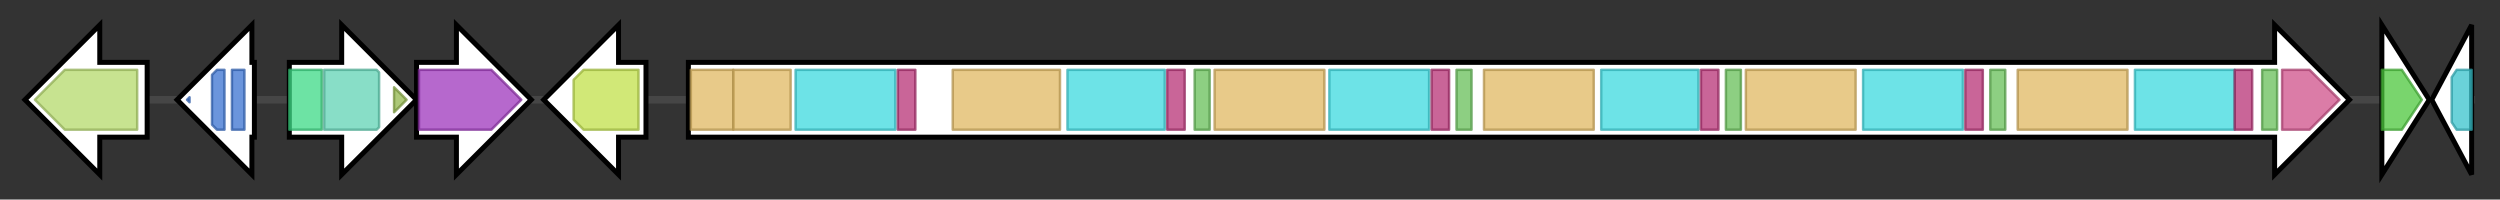 <svg version="1.1" baseProfile="full" xmlns="http://www.w3.org/2000/svg" width="1002.367" height="80">
	<rect width="100%" height="100%" fill="#333333" stroke="none"/>
	<g>
		<line x1="10" y1="40.0" x2="992.367" y2="40.0" style="stroke:rgb(70,70,70); stroke-width:3 "/>
		<g>
			<title> (Xmir_01402)
putative cadaverine/lysine antiporter</title>
			<polygon class=" (Xmir_01402)
putative cadaverine/lysine antiporter" points="59,25 40,25 40,10 10,40 40,70 40,55 59,55" fill="rgb(255,255,255)" fill-opacity="1.0" stroke="rgb(0,0,0)" stroke-width="2"  />
			<g>
				<title>AA_permease_2 (PF13520)
"Amino acid permease"</title>
				<polygon class="PF13520" points="14,40 26,28 55,28 55,52 26,52" stroke-linejoin="round" width="44" height="24" fill="rgb(180,217,107)" stroke="rgb(144,173,85)" stroke-width="1" opacity="0.75" />
			</g>
		</g>
		<g>
			<title> (Xmir_01403)
hypothetical protein</title>
			<polygon class=" (Xmir_01403)
hypothetical protein" points="102,25 101,25 101,10 71,40 101,70 101,55 102,55" fill="rgb(255,255,255)" fill-opacity="1.0" stroke="rgb(0,0,0)" stroke-width="2"  />
			<g>
				<title>DUF1471 (PF07338)
"Protein of unknown function (DUF1471)"</title>
				<polygon class="PF07338" points="75,40 76,39 76,41" stroke-linejoin="round" width="5" height="24" fill="rgb(58,114,208)" stroke="rgb(46,91,166)" stroke-width="1" opacity="0.75" />
			</g>
			<g>
				<title>DUF1471 (PF07338)
"Protein of unknown function (DUF1471)"</title>
				<polygon class="PF07338" points="85,30 87,28 90,28 90,52 87,52 85,50" stroke-linejoin="round" width="5" height="24" fill="rgb(58,114,208)" stroke="rgb(46,91,166)" stroke-width="1" opacity="0.75" />
			</g>
			<g>
				<title>DUF1471 (PF07338)
"Protein of unknown function (DUF1471)"</title>
				<rect class="PF07338" x="93" y="28" stroke-linejoin="round" width="5" height="24" fill="rgb(58,114,208)" stroke="rgb(46,91,166)" stroke-width="1" opacity="0.75" />
			</g>
		</g>
		<g>
			<title>pntA (Xmir_01404)
NAD transhydrogenase subunit alpha</title>
			<polygon class="pntA (Xmir_01404)
NAD transhydrogenase subunit alpha" points="116,25 137,25 137,10 167,40 137,70 137,55 116,55" fill="rgb(255,255,255)" fill-opacity="1.0" stroke="rgb(0,0,0)" stroke-width="2"  />
			<g>
				<title>AlaDh_PNT_N (PF05222)
"Alanine dehydrogenase/PNT, N-terminal domain"</title>
				<rect class="PF05222" x="116" y="28" stroke-linejoin="round" width="13" height="24" fill="rgb(60,217,133)" stroke="rgb(47,173,106)" stroke-width="1" opacity="0.75" />
			</g>
			<g>
				<title>AlaDh_PNT_C (PF01262)
"Alanine dehydrogenase/PNT, C-terminal domain"</title>
				<polygon class="PF01262" points="130,28 151,28 152,29 152,51 151,52 130,52" stroke-linejoin="round" width="22" height="24" fill="rgb(96,211,180)" stroke="rgb(76,168,144)" stroke-width="1" opacity="0.75" />
			</g>
			<g>
				<title>PNTB_4TM (PF12769)
"4TM region of pyridine nucleotide transhydrogenase, mitoch"</title>
				<polygon class="PF12769" points="158,35 163,40 158,45" stroke-linejoin="round" width="8" height="24" fill="rgb(146,181,75)" stroke="rgb(116,144,59)" stroke-width="1" opacity="0.75" />
			</g>
		</g>
		<g>
			<title> (Xmir_01405)
NAD transhydrogenase subunit beta</title>
			<polygon class=" (Xmir_01405)
NAD transhydrogenase subunit beta" points="167,25 183,25 183,10 213,40 183,70 183,55 167,55" fill="rgb(255,255,255)" fill-opacity="1.0" stroke="rgb(0,0,0)" stroke-width="2"  />
			<g>
				<title>PNTB (PF02233)
"NAD(P) transhydrogenase beta subunit"</title>
				<polygon class="PF02233" points="168,28 197,28 209,40 197,52 168,52" stroke-linejoin="round" width="45" height="24" fill="rgb(157,54,188)" stroke="rgb(125,43,150)" stroke-width="1" opacity="0.75" />
			</g>
		</g>
		<g>
			<title> (Xmir_01406)
aminoglycosides/tetracycline-transport integral membrane protein</title>
			<polygon class=" (Xmir_01406)
aminoglycosides/tetracycline-transport integral membrane protein" points="259,25 248,25 248,10 218,40 248,70 248,55 259,55" fill="rgb(255,255,255)" fill-opacity="1.0" stroke="rgb(0,0,0)" stroke-width="2"  />
			<g>
				<title>MFS_1 (PF07690)
"Major Facilitator Superfamily"</title>
				<polygon class="PF07690" points="230,32 234,28 256,28 256,52 234,52 230,48" stroke-linejoin="round" width="26" height="24" fill="rgb(193,224,74)" stroke="rgb(154,179,59)" stroke-width="1" opacity="0.75" />
			</g>
		</g>
		<g>
			<title> (Xmir_01407)
Amino acid adenylation</title>
			<polygon class=" (Xmir_01407)
Amino acid adenylation" points="276,25 912,25 912,10 942,40 912,70 912,55 276,55" fill="rgb(255,255,255)" fill-opacity="1.0" stroke="rgb(0,0,0)" stroke-width="2"  />
			<g>
				<title>Condensation (PF00668)
"Condensation domain"</title>
				<rect class="PF00668" x="277" y="28" stroke-linejoin="round" width="17" height="24" fill="rgb(224,184,98)" stroke="rgb(179,147,78)" stroke-width="1" opacity="0.75" />
			</g>
			<g>
				<title>Condensation (PF00668)
"Condensation domain"</title>
				<rect class="PF00668" x="294" y="28" stroke-linejoin="round" width="23" height="24" fill="rgb(224,184,98)" stroke="rgb(179,147,78)" stroke-width="1" opacity="0.75" />
			</g>
			<g>
				<title>AMP-binding (PF00501)
"AMP-binding enzyme"</title>
				<rect class="PF00501" x="319" y="28" stroke-linejoin="round" width="40" height="24" fill="rgb(60,217,223)" stroke="rgb(48,173,178)" stroke-width="1" opacity="0.75" />
			</g>
			<g>
				<title>AMP-binding_C (PF13193)
"AMP-binding enzyme C-terminal domain"</title>
				<rect class="PF13193" x="360" y="28" stroke-linejoin="round" width="7" height="24" fill="rgb(182,50,118)" stroke="rgb(145,39,94)" stroke-width="1" opacity="0.75" />
			</g>
			<g>
				<title>Condensation (PF00668)
"Condensation domain"</title>
				<rect class="PF00668" x="382" y="28" stroke-linejoin="round" width="43" height="24" fill="rgb(224,184,98)" stroke="rgb(179,147,78)" stroke-width="1" opacity="0.75" />
			</g>
			<g>
				<title>AMP-binding (PF00501)
"AMP-binding enzyme"</title>
				<rect class="PF00501" x="428" y="28" stroke-linejoin="round" width="39" height="24" fill="rgb(60,217,223)" stroke="rgb(48,173,178)" stroke-width="1" opacity="0.75" />
			</g>
			<g>
				<title>AMP-binding_C (PF13193)
"AMP-binding enzyme C-terminal domain"</title>
				<rect class="PF13193" x="468" y="28" stroke-linejoin="round" width="7" height="24" fill="rgb(182,50,118)" stroke="rgb(145,39,94)" stroke-width="1" opacity="0.75" />
			</g>
			<g>
				<title>PP-binding (PF00550)
"Phosphopantetheine attachment site"</title>
				<rect class="PF00550" x="479" y="28" stroke-linejoin="round" width="6" height="24" fill="rgb(103,191,88)" stroke="rgb(82,152,70)" stroke-width="1" opacity="0.75" />
			</g>
			<g>
				<title>Condensation (PF00668)
"Condensation domain"</title>
				<rect class="PF00668" x="487" y="28" stroke-linejoin="round" width="44" height="24" fill="rgb(224,184,98)" stroke="rgb(179,147,78)" stroke-width="1" opacity="0.75" />
			</g>
			<g>
				<title>AMP-binding (PF00501)
"AMP-binding enzyme"</title>
				<rect class="PF00501" x="533" y="28" stroke-linejoin="round" width="40" height="24" fill="rgb(60,217,223)" stroke="rgb(48,173,178)" stroke-width="1" opacity="0.75" />
			</g>
			<g>
				<title>AMP-binding_C (PF13193)
"AMP-binding enzyme C-terminal domain"</title>
				<rect class="PF13193" x="574" y="28" stroke-linejoin="round" width="7" height="24" fill="rgb(182,50,118)" stroke="rgb(145,39,94)" stroke-width="1" opacity="0.75" />
			</g>
			<g>
				<title>PP-binding (PF00550)
"Phosphopantetheine attachment site"</title>
				<rect class="PF00550" x="584" y="28" stroke-linejoin="round" width="6" height="24" fill="rgb(103,191,88)" stroke="rgb(82,152,70)" stroke-width="1" opacity="0.75" />
			</g>
			<g>
				<title>Condensation (PF00668)
"Condensation domain"</title>
				<rect class="PF00668" x="595" y="28" stroke-linejoin="round" width="44" height="24" fill="rgb(224,184,98)" stroke="rgb(179,147,78)" stroke-width="1" opacity="0.75" />
			</g>
			<g>
				<title>AMP-binding (PF00501)
"AMP-binding enzyme"</title>
				<rect class="PF00501" x="642" y="28" stroke-linejoin="round" width="39" height="24" fill="rgb(60,217,223)" stroke="rgb(48,173,178)" stroke-width="1" opacity="0.75" />
			</g>
			<g>
				<title>AMP-binding_C (PF13193)
"AMP-binding enzyme C-terminal domain"</title>
				<rect class="PF13193" x="682" y="28" stroke-linejoin="round" width="7" height="24" fill="rgb(182,50,118)" stroke="rgb(145,39,94)" stroke-width="1" opacity="0.75" />
			</g>
			<g>
				<title>PP-binding (PF00550)
"Phosphopantetheine attachment site"</title>
				<rect class="PF00550" x="692" y="28" stroke-linejoin="round" width="6" height="24" fill="rgb(103,191,88)" stroke="rgb(82,152,70)" stroke-width="1" opacity="0.75" />
			</g>
			<g>
				<title>Condensation (PF00668)
"Condensation domain"</title>
				<rect class="PF00668" x="700" y="28" stroke-linejoin="round" width="44" height="24" fill="rgb(224,184,98)" stroke="rgb(179,147,78)" stroke-width="1" opacity="0.75" />
			</g>
			<g>
				<title>AMP-binding (PF00501)
"AMP-binding enzyme"</title>
				<rect class="PF00501" x="747" y="28" stroke-linejoin="round" width="40" height="24" fill="rgb(60,217,223)" stroke="rgb(48,173,178)" stroke-width="1" opacity="0.75" />
			</g>
			<g>
				<title>AMP-binding_C (PF13193)
"AMP-binding enzyme C-terminal domain"</title>
				<rect class="PF13193" x="788" y="28" stroke-linejoin="round" width="7" height="24" fill="rgb(182,50,118)" stroke="rgb(145,39,94)" stroke-width="1" opacity="0.75" />
			</g>
			<g>
				<title>PP-binding (PF00550)
"Phosphopantetheine attachment site"</title>
				<rect class="PF00550" x="798" y="28" stroke-linejoin="round" width="6" height="24" fill="rgb(103,191,88)" stroke="rgb(82,152,70)" stroke-width="1" opacity="0.75" />
			</g>
			<g>
				<title>Condensation (PF00668)
"Condensation domain"</title>
				<rect class="PF00668" x="809" y="28" stroke-linejoin="round" width="44" height="24" fill="rgb(224,184,98)" stroke="rgb(179,147,78)" stroke-width="1" opacity="0.75" />
			</g>
			<g>
				<title>AMP-binding (PF00501)
"AMP-binding enzyme"</title>
				<rect class="PF00501" x="856" y="28" stroke-linejoin="round" width="40" height="24" fill="rgb(60,217,223)" stroke="rgb(48,173,178)" stroke-width="1" opacity="0.75" />
			</g>
			<g>
				<title>AMP-binding_C (PF13193)
"AMP-binding enzyme C-terminal domain"</title>
				<rect class="PF13193" x="896" y="28" stroke-linejoin="round" width="7" height="24" fill="rgb(182,50,118)" stroke="rgb(145,39,94)" stroke-width="1" opacity="0.75" />
			</g>
			<g>
				<title>PP-binding (PF00550)
"Phosphopantetheine attachment site"</title>
				<rect class="PF00550" x="907" y="28" stroke-linejoin="round" width="6" height="24" fill="rgb(103,191,88)" stroke="rgb(82,152,70)" stroke-width="1" opacity="0.75" />
			</g>
			<g>
				<title>Thioesterase (PF00975)
"Thioesterase domain"</title>
				<polygon class="PF00975" points="915,28 926,28 938,40 926,52 915,52" stroke-linejoin="round" width="25" height="24" fill="rgb(207,80,138)" stroke="rgb(165,63,110)" stroke-width="1" opacity="0.75" />
			</g>
		</g>
		<g>
			<title>rdgB (Xmir_01408)
dITP/XTP pyrophosphatase</title>
			<polygon class="rdgB (Xmir_01408)
dITP/XTP pyrophosphatase" points="955,10 974,40 955,70" fill="rgb(255,255,255)" fill-opacity="1.0" stroke="rgb(0,0,0)" stroke-width="2"  />
			<g>
				<title>Ham1p_like (PF01725)
"Ham1 family"</title>
				<polygon class="PF01725" points="955,28 963,28 971,40 963,52 955,52" stroke-linejoin="round" width="18" height="24" fill="rgb(76,199,61)" stroke="rgb(60,159,48)" stroke-width="1" opacity="0.75" />
			</g>
		</g>
		<g>
			<title> (Xmir_01409)
ATPase AAA</title>
			<polygon class=" (Xmir_01409)
ATPase AAA" points="975,40 991,10 991,70" fill="rgb(255,255,255)" fill-opacity="1.0" stroke="rgb(0,0,0)" stroke-width="2"  />
			<g>
				<title>AAA (PF00004)
"ATPase family associated with various cellular activities (AAA)"</title>
				<polygon class="PF00004" points="983,31 985,28 991,28 991,52 985,52 983,49" stroke-linejoin="round" width="8" height="24" fill="rgb(57,194,204)" stroke="rgb(45,155,163)" stroke-width="1" opacity="0.75" />
			</g>
		</g>
	</g>
</svg>
